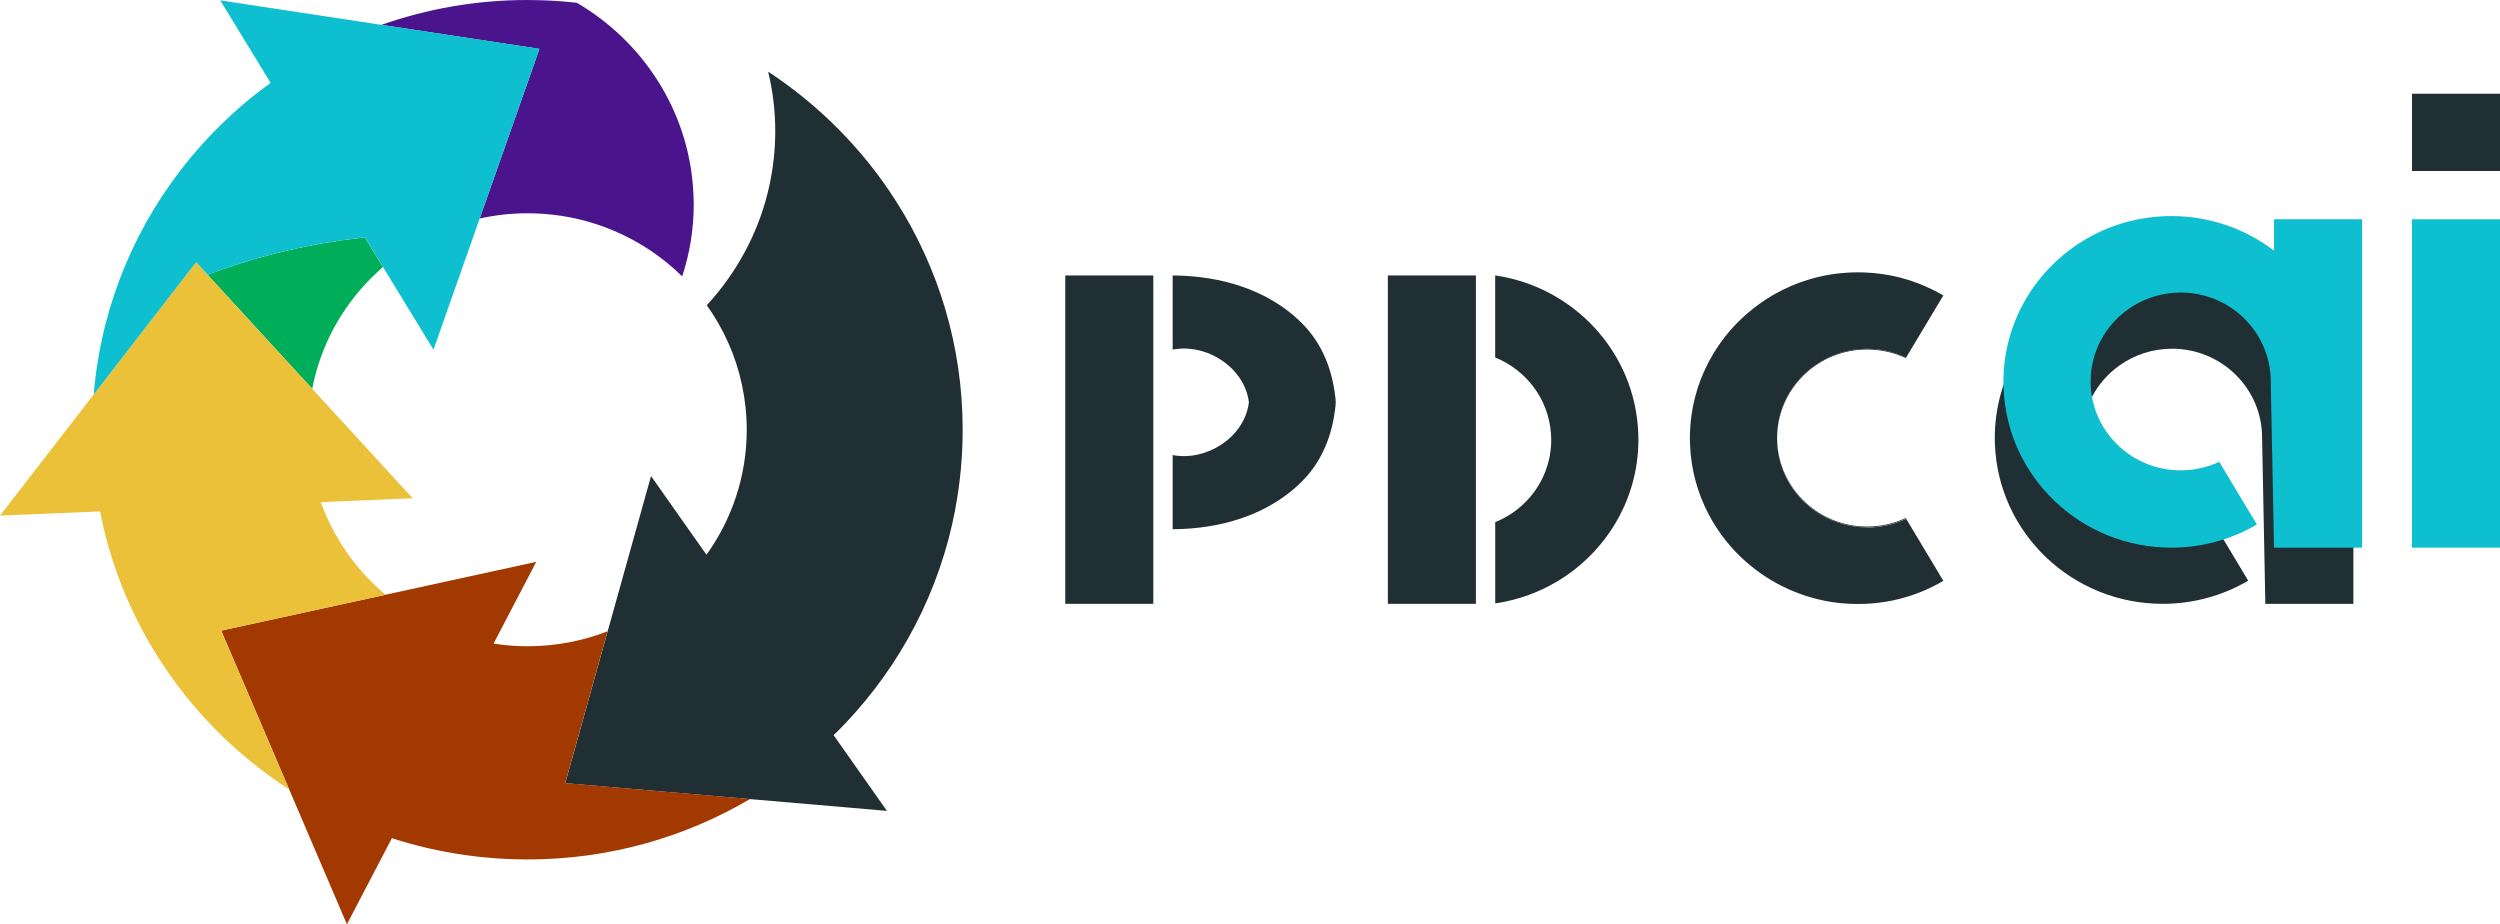 <svg width="119" height="44" viewBox="0 0 119 44" fill="none" xmlns="http://www.w3.org/2000/svg">
<g id="Camada_1" clip-path="url(#clip0_109_27626)">
<path id="Vector" d="M15.759 27.132C15.858 27.694 15.973 28.251 16.104 28.802C15.973 28.252 15.858 27.696 15.759 27.132Z" fill="#EBC139"/>
<path id="Vector_2" d="M17.369 11.303C15.911 11.457 14.482 11.713 13.094 12.066C12.752 12.153 12.412 12.247 12.076 12.344C11.577 12.49 11.081 12.647 10.592 12.818C10.353 12.902 10.115 12.988 9.879 13.078L14.34 17.939L14.861 18.507C14.96 17.998 15.094 17.5 15.267 17.02C15.45 16.511 15.669 16.019 15.928 15.55C16.024 15.372 16.13 15.199 16.236 15.028C16.782 14.161 17.454 13.382 18.228 12.711L17.369 11.304V11.303Z" fill="#00AE59"/>
<path id="Vector_3" d="M32.993 8.982C32.74 5.22 30.585 1.967 27.459 0.132C26.912 0.072 26.358 0.032 25.8 0.013C25.569 0.007 25.338 0 25.107 0C22.669 0 20.331 0.419 18.157 1.184L25.672 2.326L25.666 2.356L23.924 7.304L22.832 10.401C23.564 10.24 24.324 10.152 25.107 10.152C25.652 10.152 26.189 10.194 26.712 10.273C27.595 10.407 28.44 10.652 29.237 10.991C30.453 11.509 31.548 12.247 32.471 13.155C32.828 12.074 33.022 10.922 33.022 9.727C33.022 9.477 33.01 9.229 32.993 8.982Z" fill="#4A148C"/>
<path id="Vector_4" d="M45.473 24.213C45.703 22.996 45.823 21.74 45.823 20.456C45.823 16.455 44.66 12.725 42.649 9.572C41.084 7.118 39.005 5.015 36.564 3.41C36.783 4.321 36.902 5.268 36.902 6.244C36.902 7.136 36.803 8.006 36.62 8.845C36.18 10.855 35.239 12.684 33.933 14.202C33.838 14.312 33.742 14.421 33.643 14.529C34.441 15.647 35.022 16.93 35.317 18.316C35.465 19.007 35.545 19.723 35.545 20.457C35.545 22.674 34.833 24.726 33.628 26.406L30.989 22.661L28.926 30.048L28.045 33.2L26.914 37.25L26.909 37.28L35.706 38.038L42.218 38.598L39.68 34.994C39.853 34.825 40.026 34.656 40.192 34.481C42.86 31.685 44.738 28.147 45.477 24.215L45.473 24.213Z" fill="#202F33"/>
<path id="Vector_5" d="M26.905 37.28L26.91 37.25L28.041 33.2L28.922 30.048C27.741 30.508 26.454 30.762 25.107 30.762C24.674 30.762 24.248 30.734 23.828 30.682C23.716 30.669 23.604 30.654 23.494 30.635L25.526 26.743L18.357 28.308L16.106 28.799L10.562 30.01L10.531 30.02L13.764 37.573L16.513 43.997L18.654 39.897C19.773 40.259 20.933 40.529 22.125 40.699C23.1 40.838 24.095 40.91 25.107 40.91C28.98 40.91 32.602 39.859 35.703 38.033L26.905 37.275V37.28Z" fill="#A23900"/>
<path id="Vector_6" d="M19.818 37.568C19.619 37.255 19.425 36.938 19.237 36.617C19.424 36.938 19.617 37.255 19.818 37.568Z" fill="#A23900"/>
<path id="Vector_7" d="M15.405 24.257C15.357 24.14 15.315 24.02 15.27 23.901L19.643 23.717L14.861 18.507L14.34 17.939L9.879 13.078L9.351 12.503L9.327 12.483L8.4 13.682L4.459 18.777L-9.15527e-05 24.542L4.763 24.342C5.201 26.591 6.009 28.709 7.127 30.63C8.755 33.43 11.035 35.811 13.762 37.577L10.529 30.023L10.56 30.013L16.104 28.802L18.356 28.311C17.064 27.228 16.043 25.84 15.406 24.257H15.405Z" fill="#EBC139"/>
<path id="Vector_8" d="M18.157 1.184L10.484 0.018L12.88 3.945C12.474 4.239 12.078 4.544 11.696 4.864C11.693 4.867 11.688 4.871 11.684 4.874C11.453 5.069 11.227 5.267 11.007 5.471C8.128 8.112 6.013 11.551 5.021 15.432C4.744 16.515 4.556 17.634 4.462 18.777L8.403 13.682L9.331 12.483L9.354 12.503L9.882 13.078C10.118 12.989 10.356 12.902 10.596 12.818C11.085 12.647 11.579 12.49 12.08 12.344C12.416 12.245 12.755 12.151 13.097 12.066C14.486 11.713 15.912 11.457 17.372 11.303L18.232 12.709L20.634 16.646L22.835 10.397L23.927 7.3L25.669 2.352L25.676 2.322L18.16 1.18L18.157 1.184Z" fill="#0EBFCF"/>
<path id="Vector_9" d="M70.253 13.112H66.062V28.742H70.253V13.112Z" fill="#202F33"/>
<path id="Vector_10" d="M73.825 20.612C73.834 20.719 73.839 20.828 73.839 20.937C73.839 22.345 73.141 23.593 72.068 24.363C71.793 24.56 71.492 24.725 71.173 24.854V28.722C72.219 28.569 73.201 28.217 74.073 27.704C76.417 26.329 77.989 23.804 77.989 20.917C77.989 20.815 77.986 20.712 77.981 20.61C77.833 16.784 74.927 13.657 71.171 13.11V17.017C72.638 17.609 73.698 18.98 73.824 20.61L73.825 20.612Z" fill="#202F33"/>
<path id="Vector_11" d="M82.119 25.689C82.047 25.598 81.979 25.508 81.911 25.414C81.978 25.506 82.047 25.598 82.119 25.689Z" fill="#202F33"/>
<path id="Vector_12" d="M81.9 16.304C81.9 16.304 81.908 16.293 81.911 16.286C81.908 16.291 81.903 16.297 81.9 16.304Z" fill="#202F33"/>
<path id="Vector_13" d="M81.9 25.397C81.833 25.305 81.77 25.213 81.709 25.117C81.77 25.211 81.835 25.305 81.9 25.397Z" fill="#202F33"/>
<path id="Vector_14" d="M81.692 25.092C81.56 24.887 81.436 24.674 81.322 24.458C81.436 24.676 81.558 24.887 81.692 25.092Z" fill="#202F33"/>
<path id="Vector_15" d="M83.132 26.755C83.059 26.691 82.986 26.624 82.915 26.559C82.986 26.626 83.058 26.691 83.132 26.755Z" fill="#202F33"/>
<path id="Vector_16" d="M82.832 26.479C82.777 26.425 82.723 26.371 82.669 26.316C82.723 26.371 82.776 26.425 82.832 26.479Z" fill="#202F33"/>
<path id="Vector_17" d="M82.599 26.245C82.526 26.168 82.455 26.091 82.385 26.011C82.455 26.09 82.526 26.168 82.599 26.245Z" fill="#202F33"/>
<path id="Vector_18" d="M83.973 14.302C84.02 14.27 84.07 14.239 84.119 14.207C84.07 14.237 84.022 14.269 83.973 14.302Z" fill="#202F33"/>
<path id="Vector_19" d="M84.903 13.771C84.993 13.727 85.085 13.685 85.177 13.643C85.085 13.684 84.993 13.727 84.903 13.771Z" fill="#202F33"/>
<path id="Vector_20" d="M82.832 15.223C82.859 15.196 82.888 15.169 82.915 15.142C82.886 15.169 82.859 15.196 82.832 15.223Z" fill="#202F33"/>
<path id="Vector_21" d="M83.681 27.194C83.618 27.149 83.557 27.102 83.494 27.055C83.555 27.102 83.618 27.149 83.681 27.194Z" fill="#202F33"/>
<path id="Vector_22" d="M82.599 15.456C82.621 15.432 82.645 15.409 82.669 15.385C82.645 15.409 82.623 15.432 82.599 15.456Z" fill="#202F33"/>
<path id="Vector_23" d="M83.132 14.944C83.166 14.916 83.2 14.887 83.233 14.859C83.198 14.887 83.165 14.916 83.132 14.944Z" fill="#202F33"/>
<path id="Vector_24" d="M86.391 28.48C86.325 28.464 86.26 28.445 86.196 28.427C86.26 28.445 86.326 28.464 86.391 28.48Z" fill="#202F33"/>
<path id="Vector_25" d="M89.169 28.709C89.133 28.712 89.099 28.715 89.064 28.717C89.099 28.713 89.133 28.712 89.169 28.709Z" fill="#202F33"/>
<path id="Vector_26" d="M89.48 28.675C89.449 28.678 89.418 28.682 89.39 28.685C89.42 28.682 89.451 28.678 89.48 28.675Z" fill="#202F33"/>
<path id="Vector_27" d="M88.843 28.73C88.811 28.73 88.778 28.734 88.746 28.735C88.778 28.735 88.811 28.732 88.843 28.73Z" fill="#202F33"/>
<path id="Vector_28" d="M91.675 28.063C91.675 28.063 91.663 28.068 91.658 28.071C91.663 28.068 91.67 28.066 91.675 28.063Z" fill="#202F33"/>
<path id="Vector_29" d="M91.961 27.93C91.961 27.93 91.956 27.932 91.954 27.934C91.956 27.934 91.959 27.932 91.961 27.93Z" fill="#202F33"/>
<path id="Vector_30" d="M90.469 28.482C90.447 28.489 90.424 28.494 90.4 28.501C90.424 28.495 90.446 28.489 90.469 28.482Z" fill="#202F33"/>
<path id="Vector_31" d="M86.055 28.387C85.973 28.361 85.892 28.335 85.81 28.308C85.892 28.336 85.971 28.361 86.055 28.387Z" fill="#202F33"/>
<path id="Vector_32" d="M85.63 28.242C85.579 28.224 85.528 28.204 85.477 28.184C85.528 28.204 85.579 28.222 85.63 28.242Z" fill="#202F33"/>
<path id="Vector_33" d="M84.903 27.93C84.863 27.91 84.824 27.892 84.783 27.872C84.822 27.892 84.863 27.912 84.903 27.93Z" fill="#202F33"/>
<path id="Vector_34" d="M84.248 27.573C84.204 27.547 84.161 27.521 84.119 27.493C84.161 27.52 84.206 27.547 84.248 27.573Z" fill="#202F33"/>
<path id="Vector_35" d="M83.973 27.397C83.93 27.369 83.888 27.34 83.846 27.31C83.888 27.339 83.93 27.369 83.973 27.397Z" fill="#202F33"/>
<path id="Vector_36" d="M86.824 28.581C86.722 28.561 86.62 28.537 86.518 28.512C86.62 28.537 86.722 28.559 86.824 28.581Z" fill="#202F33"/>
<path id="Vector_37" d="M87.618 28.702C87.506 28.69 87.394 28.677 87.284 28.662C87.394 28.677 87.506 28.692 87.618 28.702Z" fill="#202F33"/>
<path id="Vector_38" d="M87.175 13.056C87.211 13.051 87.247 13.045 87.282 13.04C87.247 13.045 87.211 13.05 87.175 13.056Z" fill="#202F33"/>
<path id="Vector_39" d="M84.501 13.98C84.414 14.029 84.329 14.078 84.246 14.13C84.282 14.108 84.317 14.086 84.353 14.064C84.402 14.036 84.452 14.009 84.499 13.982L84.501 13.98Z" fill="#202F33"/>
<path id="Vector_40" d="M88.843 12.971C88.916 12.974 88.99 12.979 89.064 12.984C88.99 12.979 88.918 12.974 88.843 12.971Z" fill="#202F33"/>
<path id="Vector_41" d="M87.977 12.973C88.009 12.971 88.041 12.969 88.074 12.968C88.041 12.968 88.009 12.971 87.977 12.973Z" fill="#202F33"/>
<path id="Vector_42" d="M89.169 12.993C89.242 12.999 89.317 13.008 89.39 13.016C89.317 13.008 89.243 12.999 89.169 12.993Z" fill="#202F33"/>
<path id="Vector_43" d="M90.767 13.301C91.072 13.393 91.37 13.502 91.658 13.63C91.37 13.504 91.072 13.393 90.767 13.301Z" fill="#202F33"/>
<path id="Vector_44" d="M80.439 20.85C80.439 22.149 80.758 23.375 81.322 24.456C80.803 23.46 80.492 22.342 80.446 21.157C80.443 21.054 80.438 20.954 80.438 20.85H80.439Z" fill="#202F33"/>
<path id="Vector_45" d="M86.055 13.315C86.102 13.3 86.148 13.286 86.196 13.273C86.148 13.286 86.1 13.3 86.055 13.315Z" fill="#202F33"/>
<path id="Vector_46" d="M88.877 16.636C89.534 16.636 90.155 16.784 90.712 17.044L90.731 17.014C90.171 16.747 89.541 16.598 88.877 16.598C87.936 16.598 87.067 16.898 86.36 17.404C85.287 18.174 84.589 19.421 84.589 20.83C84.589 20.836 84.589 20.843 84.589 20.848C84.589 20.746 84.594 20.644 84.603 20.541C84.771 18.355 86.62 16.635 88.877 16.635V16.636Z" fill="#202F33"/>
<path id="Vector_47" d="M85.63 13.459C85.69 13.437 85.749 13.415 85.81 13.393C85.749 13.414 85.69 13.435 85.63 13.459Z" fill="#202F33"/>
<path id="Vector_48" d="M90.469 13.219C90.553 13.241 90.634 13.263 90.716 13.288C90.634 13.264 90.553 13.241 90.469 13.219Z" fill="#202F33"/>
<path id="Vector_49" d="M92.504 14.059C92.327 13.955 92.145 13.86 91.96 13.769C92.145 13.86 92.326 13.957 92.502 14.061L92.504 14.059Z" fill="#202F33"/>
<path id="Vector_50" d="M86.391 13.219C86.433 13.207 86.476 13.197 86.518 13.186C86.476 13.196 86.433 13.207 86.391 13.219Z" fill="#202F33"/>
<path id="Vector_51" d="M89.784 13.072C89.889 13.09 89.992 13.108 90.096 13.13C89.992 13.108 89.889 13.088 89.784 13.072Z" fill="#202F33"/>
<path id="Vector_52" d="M91.954 13.766C91.954 13.766 91.959 13.768 91.961 13.77C91.959 13.77 91.956 13.768 91.954 13.766Z" fill="#202F33"/>
<path id="Vector_53" d="M85.178 28.058C85.087 28.018 84.995 27.974 84.903 27.93C84.993 27.974 85.085 28.018 85.178 28.058Z" fill="#202F33"/>
<path id="Vector_54" d="M87.284 28.66C87.248 28.655 87.213 28.65 87.177 28.643C87.213 28.648 87.248 28.655 87.284 28.66Z" fill="#202F33"/>
<path id="Vector_55" d="M86.518 28.514C86.476 28.504 86.433 28.492 86.391 28.48C86.433 28.492 86.476 28.502 86.518 28.514Z" fill="#202F33"/>
<path id="Vector_56" d="M86.196 28.427C86.148 28.413 86.1 28.4 86.055 28.385C86.102 28.4 86.148 28.413 86.196 28.427Z" fill="#202F33"/>
<path id="Vector_57" d="M91.658 13.63C91.658 13.63 91.67 13.635 91.675 13.638C91.67 13.635 91.663 13.633 91.658 13.63Z" fill="#202F33"/>
<path id="Vector_58" d="M85.81 28.306C85.751 28.286 85.69 28.264 85.63 28.241C85.69 28.262 85.749 28.284 85.81 28.306Z" fill="#202F33"/>
<path id="Vector_59" d="M84.248 27.573C84.331 27.624 84.416 27.674 84.503 27.723C84.453 27.696 84.404 27.667 84.357 27.64C84.321 27.619 84.285 27.597 84.25 27.575L84.248 27.573Z" fill="#202F33"/>
<path id="Vector_60" d="M90.716 28.413C90.634 28.437 90.553 28.46 90.469 28.482C90.553 28.46 90.634 28.439 90.716 28.413Z" fill="#202F33"/>
<path id="Vector_61" d="M90.096 28.571C89.992 28.593 89.889 28.613 89.784 28.63C89.889 28.611 89.992 28.593 90.096 28.571Z" fill="#202F33"/>
<path id="Vector_62" d="M92.504 27.642C92.327 27.744 92.147 27.842 91.962 27.932C92.147 27.842 92.329 27.746 92.505 27.642H92.504Z" fill="#202F33"/>
<path id="Vector_63" d="M91.658 28.071C91.37 28.197 91.072 28.308 90.767 28.4C91.072 28.308 91.37 28.199 91.658 28.071Z" fill="#202F33"/>
<path id="Vector_64" d="M85.477 13.518C85.528 13.497 85.579 13.479 85.63 13.459C85.579 13.477 85.528 13.497 85.477 13.518Z" fill="#202F33"/>
<path id="Vector_65" d="M88.075 28.734C88.043 28.734 88.011 28.73 87.978 28.729C88.011 28.73 88.043 28.732 88.075 28.734Z" fill="#202F33"/>
<path id="Vector_66" d="M88.877 25.065C86.62 25.065 84.773 23.343 84.603 21.158C84.594 21.058 84.591 20.955 84.589 20.852C84.589 20.858 84.589 20.865 84.589 20.87C84.589 22.278 85.287 23.526 86.36 24.295C87.067 24.802 87.936 25.102 88.877 25.102C89.541 25.102 90.169 24.953 90.731 24.686L90.712 24.656C90.155 24.918 89.534 25.063 88.877 25.063V25.065Z" fill="#202F33"/>
<path id="Vector_67" d="M89.39 28.685C89.317 28.693 89.243 28.702 89.169 28.709C89.242 28.702 89.317 28.693 89.39 28.685Z" fill="#202F33"/>
<path id="Vector_68" d="M89.064 28.717C88.99 28.722 88.918 28.727 88.843 28.73C88.916 28.727 88.99 28.722 89.064 28.717Z" fill="#202F33"/>
<path id="Vector_69" d="M81.322 17.243C80.758 18.325 80.439 19.55 80.439 20.85C80.439 20.747 80.443 20.645 80.448 20.543C80.493 19.358 80.804 18.239 81.324 17.243H81.322Z" fill="#202F33"/>
<path id="Vector_70" d="M82.669 15.385C82.721 15.33 82.776 15.276 82.832 15.223C82.777 15.276 82.723 15.33 82.669 15.385Z" fill="#202F33"/>
<path id="Vector_71" d="M82.915 15.142C82.986 15.075 83.058 15.01 83.132 14.946C83.059 15.01 82.986 15.077 82.915 15.142Z" fill="#202F33"/>
<path id="Vector_72" d="M82.387 15.691C82.457 15.612 82.528 15.533 82.601 15.456C82.528 15.533 82.457 15.61 82.387 15.691Z" fill="#202F33"/>
<path id="Vector_73" d="M82.159 15.962C82.217 15.888 82.278 15.816 82.339 15.746C82.278 15.816 82.219 15.888 82.159 15.962Z" fill="#202F33"/>
<path id="Vector_74" d="M87.284 13.04C87.394 13.025 87.506 13.009 87.618 12.999C87.506 13.011 87.394 13.025 87.284 13.04Z" fill="#202F33"/>
<path id="Vector_75" d="M81.913 16.286C81.979 16.194 82.049 16.101 82.12 16.011C82.049 16.101 81.981 16.192 81.913 16.286Z" fill="#202F33"/>
<path id="Vector_76" d="M86.518 13.187C86.62 13.162 86.722 13.14 86.824 13.118C86.722 13.139 86.62 13.162 86.518 13.187Z" fill="#202F33"/>
<path id="Vector_77" d="M84.783 13.829C84.822 13.809 84.863 13.789 84.903 13.771C84.863 13.791 84.824 13.809 84.783 13.829Z" fill="#202F33"/>
<path id="Vector_78" d="M85.81 13.395C85.892 13.367 85.971 13.341 86.055 13.316C85.973 13.341 85.892 13.368 85.81 13.395Z" fill="#202F33"/>
<path id="Vector_79" d="M84.117 14.208C84.16 14.181 84.204 14.155 84.246 14.128C84.202 14.155 84.16 14.18 84.117 14.208Z" fill="#202F33"/>
<path id="Vector_80" d="M81.709 16.583C81.77 16.489 81.835 16.395 81.9 16.303C81.833 16.395 81.77 16.487 81.709 16.583Z" fill="#202F33"/>
<path id="Vector_81" d="M83.494 14.646C83.555 14.599 83.618 14.552 83.681 14.507C83.618 14.552 83.557 14.599 83.494 14.646Z" fill="#202F33"/>
<path id="Vector_82" d="M83.844 14.389C83.886 14.361 83.929 14.331 83.971 14.302C83.929 14.331 83.886 14.359 83.844 14.389Z" fill="#202F33"/>
<path id="Vector_83" d="M86.196 13.273C86.26 13.254 86.326 13.236 86.391 13.219C86.325 13.236 86.26 13.254 86.196 13.273Z" fill="#202F33"/>
<path id="Vector_84" d="M82.915 26.559C82.886 26.532 82.859 26.505 82.832 26.479C82.859 26.505 82.888 26.532 82.915 26.559Z" fill="#202F33"/>
<path id="Vector_85" d="M83.233 26.842C83.198 26.814 83.165 26.785 83.132 26.757C83.166 26.785 83.2 26.814 83.233 26.842Z" fill="#202F33"/>
<path id="Vector_86" d="M89.39 13.016C89.42 13.02 89.451 13.023 89.48 13.026C89.449 13.023 89.418 13.02 89.39 13.016Z" fill="#202F33"/>
<path id="Vector_87" d="M84.117 27.493C84.068 27.463 84.02 27.431 83.971 27.397C84.019 27.429 84.068 27.461 84.117 27.493Z" fill="#202F33"/>
<path id="Vector_88" d="M82.669 26.316C82.645 26.292 82.623 26.269 82.599 26.245C82.621 26.269 82.645 26.292 82.669 26.316Z" fill="#202F33"/>
<path id="Vector_89" d="M88.746 12.966C88.778 12.966 88.811 12.969 88.843 12.971C88.811 12.971 88.778 12.968 88.746 12.966Z" fill="#202F33"/>
<path id="Vector_90" d="M81.322 17.243C81.436 17.025 81.56 16.814 81.692 16.609C81.56 16.814 81.436 17.027 81.322 17.243Z" fill="#202F33"/>
<path id="Vector_91" d="M90.4 13.201C90.424 13.206 90.446 13.212 90.469 13.219C90.447 13.212 90.424 13.207 90.4 13.201Z" fill="#202F33"/>
<path id="Vector_92" d="M89.064 12.984C89.099 12.988 89.133 12.989 89.169 12.993C89.133 12.989 89.099 12.986 89.064 12.984Z" fill="#202F33"/>
<path id="Vector_93" d="M81.913 25.415C81.913 25.415 81.905 25.404 81.901 25.397C81.905 25.402 81.91 25.409 81.913 25.415Z" fill="#202F33"/>
<path id="Vector_94" d="M88.877 25.104C87.936 25.104 87.067 24.803 86.36 24.297C85.287 23.527 84.589 22.28 84.589 20.872C84.589 20.865 84.589 20.858 84.589 20.853C84.589 20.846 84.589 20.84 84.589 20.835C84.589 19.426 85.287 18.179 86.36 17.409C87.067 16.903 87.936 16.603 88.877 16.603C89.541 16.603 90.169 16.752 90.731 17.018L92.502 14.066C92.326 13.962 92.145 13.865 91.96 13.774C91.959 13.774 91.955 13.772 91.954 13.771C91.862 13.726 91.769 13.684 91.675 13.642C91.67 13.638 91.663 13.637 91.658 13.633C91.37 13.508 91.072 13.397 90.767 13.305C90.75 13.3 90.733 13.295 90.716 13.29C90.634 13.266 90.553 13.243 90.469 13.221C90.447 13.214 90.424 13.209 90.4 13.202C90.317 13.182 90.234 13.162 90.149 13.144C90.132 13.14 90.113 13.135 90.096 13.132C89.992 13.11 89.889 13.09 89.784 13.073C89.782 13.073 89.78 13.073 89.777 13.073C89.678 13.056 89.58 13.043 89.48 13.03C89.449 13.026 89.418 13.023 89.39 13.02C89.317 13.011 89.243 13.003 89.169 12.996C89.133 12.993 89.099 12.989 89.064 12.988C88.99 12.983 88.918 12.978 88.843 12.974C88.811 12.974 88.778 12.971 88.746 12.969C88.641 12.966 88.535 12.963 88.43 12.963C88.311 12.963 88.192 12.966 88.074 12.971C88.041 12.971 88.009 12.974 87.977 12.976C87.878 12.981 87.78 12.989 87.681 12.998C87.661 12.999 87.639 13.001 87.618 13.003C87.507 13.015 87.394 13.028 87.284 13.043C87.248 13.048 87.213 13.053 87.177 13.06C87.096 13.073 87.014 13.087 86.933 13.102C86.897 13.108 86.861 13.115 86.826 13.122C86.724 13.142 86.622 13.165 86.52 13.191C86.477 13.201 86.435 13.212 86.392 13.224C86.326 13.241 86.262 13.259 86.197 13.278C86.15 13.291 86.102 13.305 86.056 13.32C85.975 13.345 85.893 13.372 85.812 13.399C85.752 13.419 85.691 13.44 85.632 13.464C85.581 13.482 85.53 13.502 85.479 13.523C85.425 13.544 85.37 13.566 85.316 13.588C85.27 13.608 85.224 13.628 85.178 13.648C85.087 13.689 84.995 13.732 84.905 13.776C84.864 13.796 84.825 13.814 84.784 13.835C84.728 13.863 84.672 13.892 84.618 13.922C84.579 13.942 84.542 13.964 84.503 13.985C84.453 14.012 84.404 14.041 84.357 14.068C84.321 14.089 84.285 14.111 84.25 14.133C84.206 14.16 84.163 14.185 84.121 14.213C84.071 14.244 84.024 14.275 83.975 14.309C83.932 14.338 83.89 14.366 83.847 14.396C83.791 14.435 83.737 14.473 83.683 14.514C83.62 14.559 83.558 14.606 83.496 14.653C83.457 14.683 83.418 14.715 83.379 14.747C83.329 14.785 83.282 14.825 83.234 14.866C83.2 14.894 83.166 14.923 83.134 14.951C83.061 15.015 82.988 15.082 82.917 15.147C82.888 15.174 82.861 15.201 82.834 15.228C82.779 15.281 82.725 15.335 82.67 15.39C82.647 15.414 82.625 15.437 82.601 15.461C82.528 15.538 82.457 15.615 82.387 15.696C82.372 15.714 82.355 15.732 82.339 15.751C82.278 15.821 82.219 15.893 82.159 15.967C82.146 15.984 82.132 16.001 82.119 16.017C82.047 16.108 81.979 16.199 81.911 16.293C81.908 16.297 81.903 16.304 81.9 16.311C81.833 16.403 81.77 16.495 81.709 16.591C81.704 16.599 81.698 16.608 81.692 16.616C81.56 16.821 81.436 17.034 81.322 17.25C80.803 18.246 80.492 19.364 80.446 20.55C80.443 20.652 80.438 20.753 80.438 20.857C80.438 20.96 80.441 21.061 80.446 21.163C80.492 22.349 80.803 23.467 81.322 24.463C81.436 24.681 81.56 24.892 81.692 25.097C81.698 25.105 81.704 25.114 81.709 25.122C81.77 25.216 81.835 25.31 81.9 25.402C81.903 25.407 81.908 25.414 81.911 25.421C81.978 25.513 82.047 25.605 82.119 25.695C82.132 25.712 82.146 25.729 82.159 25.746C82.217 25.82 82.278 25.892 82.339 25.962C82.355 25.98 82.372 25.999 82.387 26.017C82.457 26.096 82.528 26.175 82.601 26.252C82.623 26.276 82.647 26.299 82.67 26.323C82.723 26.378 82.777 26.431 82.834 26.485C82.861 26.512 82.889 26.539 82.917 26.566C82.988 26.633 83.059 26.698 83.134 26.762C83.168 26.79 83.202 26.819 83.234 26.847C83.282 26.888 83.329 26.928 83.379 26.966C83.418 26.998 83.457 27.03 83.496 27.06C83.557 27.107 83.62 27.154 83.683 27.2C83.737 27.24 83.791 27.278 83.847 27.317C83.89 27.345 83.932 27.375 83.975 27.404C84.022 27.436 84.071 27.468 84.121 27.5C84.163 27.526 84.207 27.553 84.25 27.58C84.285 27.602 84.321 27.624 84.357 27.645C84.406 27.674 84.455 27.701 84.503 27.728C84.542 27.749 84.579 27.771 84.618 27.791C84.672 27.822 84.728 27.85 84.784 27.878C84.824 27.899 84.864 27.919 84.905 27.937C84.995 27.981 85.087 28.024 85.18 28.065C85.226 28.085 85.272 28.105 85.318 28.125C85.372 28.147 85.426 28.169 85.481 28.19C85.532 28.21 85.583 28.229 85.633 28.249C85.693 28.271 85.752 28.293 85.814 28.314C85.895 28.343 85.975 28.368 86.058 28.393C86.106 28.408 86.151 28.422 86.199 28.435C86.263 28.454 86.33 28.472 86.394 28.489C86.437 28.501 86.479 28.511 86.522 28.522C86.624 28.547 86.725 28.569 86.827 28.591C86.863 28.598 86.899 28.605 86.934 28.611C87.016 28.626 87.097 28.64 87.179 28.653C87.214 28.658 87.25 28.665 87.286 28.67C87.396 28.685 87.508 28.7 87.62 28.71C87.641 28.712 87.663 28.713 87.683 28.715C87.781 28.724 87.88 28.732 87.978 28.737C88.011 28.739 88.043 28.74 88.075 28.742C88.194 28.747 88.313 28.75 88.432 28.75C88.537 28.75 88.642 28.747 88.748 28.744C88.78 28.744 88.812 28.74 88.844 28.739C88.918 28.735 88.992 28.73 89.065 28.725C89.101 28.722 89.135 28.72 89.171 28.717C89.243 28.71 89.318 28.702 89.391 28.693C89.422 28.69 89.452 28.687 89.481 28.683C89.581 28.67 89.68 28.657 89.778 28.64C89.78 28.64 89.782 28.64 89.785 28.64C89.891 28.621 89.994 28.603 90.098 28.581C90.115 28.578 90.133 28.573 90.15 28.569C90.235 28.551 90.318 28.531 90.402 28.511C90.425 28.506 90.447 28.499 90.471 28.492C90.554 28.47 90.636 28.449 90.717 28.423C90.734 28.418 90.751 28.413 90.768 28.408C91.074 28.316 91.371 28.207 91.66 28.08C91.665 28.076 91.672 28.075 91.677 28.071C91.77 28.029 91.864 27.988 91.955 27.942C91.957 27.942 91.96 27.941 91.962 27.939C92.147 27.848 92.327 27.751 92.504 27.647L90.733 24.695C90.172 24.961 89.542 25.11 88.879 25.11L88.877 25.104Z" fill="#202F33"/>
<path id="Vector_95" d="M54.897 13.112H50.707V28.742H54.897V13.112Z" fill="#202F33"/>
<path id="Vector_96" d="M63.571 18.985C63.433 17.689 62.995 16.407 61.958 15.372C60.776 14.193 59.015 13.338 56.694 13.149C56.412 13.125 56.118 13.115 55.819 13.112V16.641C57.431 16.331 59.246 17.491 59.448 19.151C59.246 20.811 57.431 21.971 55.819 21.661V25.191C56.118 25.187 56.41 25.177 56.694 25.154C59.017 24.964 60.776 24.108 61.958 22.931C62.995 21.896 63.433 20.613 63.571 19.317C63.583 19.207 63.583 19.096 63.571 18.985Z" fill="#202F33"/>
<path id="Vector_97" d="M107.832 13.112V14.609C106.48 13.575 104.786 12.959 102.943 12.959C101.454 12.959 100.06 13.363 98.866 14.062C96.523 15.437 94.951 17.962 94.951 20.85C94.951 20.952 94.954 21.054 94.959 21.157C95.122 25.373 98.634 28.742 102.943 28.742C104.431 28.742 105.823 28.34 107.015 27.64L105.224 24.656C104.667 24.918 104.045 25.063 103.388 25.063C101.131 25.063 99.284 23.341 99.114 21.157C99.106 21.049 99.101 20.94 99.101 20.831C99.101 19.423 99.799 18.175 100.872 17.406C101.578 16.899 102.447 16.599 103.388 16.599C105.755 16.599 107.676 18.494 107.676 20.833C107.676 20.942 107.83 28.744 107.83 28.744H112.021V13.114H107.83L107.832 13.112Z" fill="#202F33"/>
<path id="Vector_98" d="M108.245 10.438V11.935C106.893 10.9 105.198 10.285 103.356 10.285C101.867 10.285 100.473 10.689 99.279 11.388C96.936 12.763 95.363 15.288 95.363 18.175C95.363 18.278 95.367 18.38 95.372 18.482C95.535 22.699 99.046 26.068 103.356 26.068C104.843 26.068 106.236 25.665 107.428 24.966L105.636 21.982C105.079 22.243 104.458 22.389 103.801 22.389C101.544 22.389 99.697 20.667 99.527 18.482C99.518 18.375 99.513 18.266 99.513 18.157C99.513 16.749 100.211 15.501 101.284 14.732C101.991 14.225 102.86 13.925 103.801 13.925C106.168 13.925 108.088 15.82 108.088 18.159C108.088 18.268 108.243 26.069 108.243 26.069H112.434V10.438H108.243H108.245Z" fill="#0EBFCF"/>
<path id="Vector_99" d="M119.002 10.438H114.811V26.068H119.002V10.438Z" fill="#0EBFCF"/>
<path id="Vector_100" d="M119.002 4.462H114.811V8.139H119.002V4.462Z" fill="#202F33"/>
</g>
<defs>
<clipPath id="clip0_109_27626">
<rect width="119" height="44" fill="white"/>
</clipPath>
</defs>
</svg>
